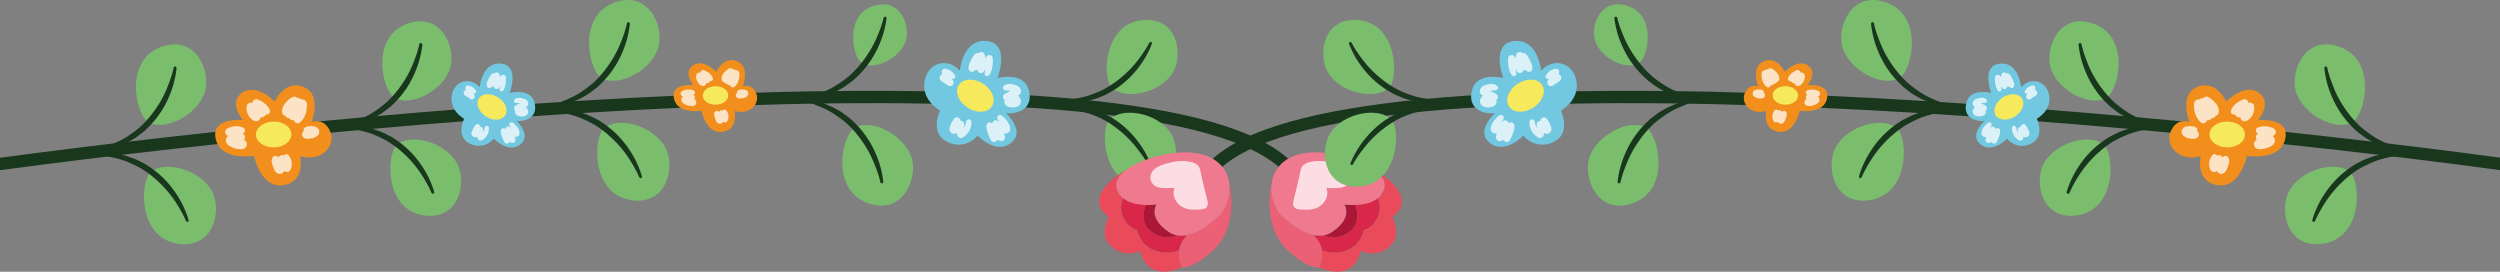 <svg id="Capa_1" data-name="Capa 1" xmlns="http://www.w3.org/2000/svg" viewBox="0 0 1824.82 198.34"><rect x="0" y="0" width="1824.82" height="198.34" fill="#808080" stroke="none"/><defs><style>.cls-1{fill:none;stroke:#18371d;stroke-linecap:round;stroke-width:9px;}.cls-2{fill:#71c8e0;}.cls-3{fill:#f6ea5c;}.cls-4{fill:#fff;opacity:0.75;isolation:isolate;}.cls-5{fill:#7abd6d;}.cls-6{fill:#18371d;}.cls-7{fill:#f28f1c;}.cls-8{fill:#aa1737;}.cls-9{fill:#d9274a;}.cls-10{fill:#e94b5b;}.cls-11{fill:#ec6075;}.cls-12{fill:#ef798f;}</style></defs><path class="cls-1" d="M.66,119.62C300.25,79.29,909.46,26.2,949.5,136.53"/><path class="cls-2" d="M734.26,82.53s13.75,12.53,4.64,21C727.74,113.87,713.53,99,713.53,99a17.76,17.76,0,0,1-21.83,4.68c-13.61-6.25-5.48-23-5.48-23S671.57,73,675.16,57.85c2.92-12.36,16.83-16,25.43-6.19,0,0,2-22.53,18.56-21.79s11.29,20.63,9,27.11c0,0,20-5.41,23.08,9.87S738.12,83.48,734.26,82.53Z"/><path class="cls-3" d="M706.32,78.61c-6.7-4.29-9.62-11.7-6.52-16.53s11.05-5.28,17.75-1,9.61,11.7,6.51,16.53S713,82.91,706.32,78.61Z"/><path class="cls-4" d="M732.2,71.28a2.79,2.79,0,0,1,1.37-2.86c1.33-.67,2.72-1.33,4-2-.31-.07-.62-.2-.93-.27a.48.48,0,0,1-.25-.06c.5.13-.5-.07-.69-.08h-.5l-1.13,0a2,2,0,0,1-1.79-1.16,1.88,1.88,0,0,1,.35-2.12,5.92,5.92,0,0,1,3-1.39,9.08,9.08,0,0,1,3.44.19c2,.41,4.43,1.14,5.59,2.92a3.67,3.67,0,0,1-.33,4.5,5.8,5.8,0,0,1-1.4,1,7.16,7.16,0,0,1,1,.84,4.49,4.49,0,0,1,1.12,4.28c-.8,2.62-3.51,3.38-6,3.34a7.67,7.67,0,0,1-3.56-.76,6.29,6.29,0,0,1-1.36-.9,5.8,5.8,0,0,1-.61-.76,2,2,0,0,1-.3-.88c0,.12,0,.12-.06-.07a1.82,1.82,0,0,1,.28-1.68A3.18,3.18,0,0,1,732.2,71.28Z"/><path class="cls-4" d="M724.28,90.12a2.36,2.36,0,0,1,.72-1.49,2.66,2.66,0,0,1,3.26-.44c.44.32.87.58,1.3.9-.48-.7-1-1.4-1.4-2.09a2,2,0,0,1,.49-2.63,2,2,0,0,1,2.63.11,19.71,19.71,0,0,1,4.06,4.15c1.1,1.58,2.19,3.8,2,5.74a3.4,3.4,0,0,1-2.62,3,3.61,3.61,0,0,1-1.82,0c.24.7.42,1.39.59,2.08.35,1.64-.75,3.75-2.63,3.53A6.41,6.41,0,0,1,728,102c-.85,1.74-3.55,2.32-4.65.36a31.65,31.65,0,0,1-2.29-5.12A15.45,15.45,0,0,1,720,91.74,2.47,2.47,0,0,1,724.28,90.12Z"/><path class="cls-4" d="M694,90.9a20.91,20.91,0,0,1,2.26-4,2.59,2.59,0,0,1,3.53-.94,3,3,0,0,1,1.34,2.28,2.49,2.49,0,0,1,2.64,3c-.14.69-.34,1.38-.42,2.13.26-.44.58-.93.84-1.37l.39-.74c0-.06.13-.25.13-.31a1.57,1.57,0,0,0,.14-.5c.2-.69.33-1.31.53-2a1.81,1.81,0,0,1,1.78-1.34,1.83,1.83,0,0,1,1.8,1.34,8.14,8.14,0,0,1,.15,1.7c-.07.5-.14,1.06-.21,1.56a13.06,13.06,0,0,1-4.27,7.32c-1.08.92-2.35,2-3.85,1.62-1.75-.4-2.22-2-2.38-3.61a3,3,0,0,1-1.2.54,3.25,3.25,0,0,1-3.61-1.5C692.43,94.44,693.28,92.58,694,90.9Z"/><path class="cls-4" d="M708.49,44.47a22,22,0,0,1,3-4.9,2.51,2.51,0,0,1,2.64-.64,2.7,2.7,0,0,1,4.63.9,8.58,8.58,0,0,1,.26,2.51l1.28-1.42a2.65,2.65,0,0,1,2.77-.58,2.6,2.6,0,0,1,1.59,2.29,24.41,24.41,0,0,1-.37,6.45,16.48,16.48,0,0,1-.87,3.11,6.62,6.62,0,0,1-1.68,2.86,1.76,1.76,0,0,1-3-1.25,5.39,5.39,0,0,1,.15-1.69c.07-.25.07-.5.14-.68s.14-.75.07-.38c0-.19.07-.37.07-.56a12.32,12.32,0,0,0-.9,1.55c-.91,1.61-3.61,1.81-4.45,0a9.87,9.87,0,0,1-.48-1.19,2.65,2.65,0,0,1-1.83.4,2.76,2.76,0,0,1-.38.5,2.29,2.29,0,0,1-2.33.64,2.33,2.33,0,0,1-1.66-1.65C706.47,48.82,707.64,46.33,708.49,44.47Z"/><path class="cls-4" d="M686.3,55.29a2.15,2.15,0,0,1,1-.8c.18-.05.31-.11.5-.17a7.76,7.76,0,0,1-.35-1.2,2.69,2.69,0,0,1,0-1.26,3.39,3.39,0,0,1,.58-1,2.44,2.44,0,0,1,2.33-.65,14.63,14.63,0,0,1,2.24.73,7.75,7.75,0,0,1,1.61.91,8.81,8.81,0,0,1,2.89,3.37,1.54,1.54,0,0,1-.35,2,1.52,1.52,0,0,1-2-.1l-.06-.06c.3.57.66,1.2,1,1.77a2.85,2.85,0,0,1-.37,3.25,2.64,2.64,0,0,1-1.14.67,3,3,0,0,1-2.07-.22c-.87-.58-1.73-1.16-2.66-1.74-.44-.26-.87-.58-1.24-.84a7,7,0,0,1-2-1.73A2.67,2.67,0,0,1,686.3,55.29Z"/><path class="cls-5" d="M289.45,106.05c-7.52,7.26-8.94,48,21.14,51.29,24.85,2.77,30.05-24.54,23.3-37.58C325.56,103.67,299.22,96.63,289.45,106.05Z"/><path class="cls-6" d="M316.94,140.11a69.4,69.4,0,0,0-8.85-18.77,68.41,68.41,0,0,0-14-15.55,84.46,84.46,0,0,0-8.56-6c-3.18-1.51-6.23-3.37-9.58-4.36a41.69,41.69,0,0,0-5-1.6l-5.1-1.14a30.56,30.56,0,0,0-5.17-.62c-1.74-.14-3.48-.29-5.17-.38a1,1,0,0,0-1.12,1,1.1,1.1,0,0,0,.85,1.12h.12C262,95,268.56,96.26,274.56,99a89.62,89.62,0,0,1,8.83,4.4,77.94,77.94,0,0,1,8,5.79A83.16,83.16,0,0,1,305,123.55c1,1.36,1.93,2.71,2.84,4.13s1.81,2.82,2.6,4.23a70.81,70.81,0,0,1,4.55,8.87l.06.06a1,1,0,0,0,1.39.49A1.1,1.1,0,0,0,316.94,140.11Z"/><path class="cls-5" d="M287.56,71.13c-8.73-5.74-17.67-45.47,11.27-54.32,23.9-7.32,34.07,18.55,29.86,32.61C323.49,66.77,298.9,78.58,287.56,71.13Z"/><path class="cls-6" d="M308.27,32.56A69.5,69.5,0,0,1,303,52.65a68.54,68.54,0,0,1-10.85,17.87,83.72,83.72,0,0,1-7.3,7.51c-2.84,2.08-5.49,4.47-8.61,6.06a40.35,40.35,0,0,1-4.59,2.5l-4.8,2.06a31.1,31.1,0,0,1-5,1.57c-1.69.46-3.37.93-5,1.33a1.05,1.05,0,0,1-1.29-.74,1.11,1.11,0,0,1,.63-1.26l.12,0c6.26-2.48,12.47-4.9,17.85-8.74a89.22,89.22,0,0,0,7.85-6,77.76,77.76,0,0,0,6.78-7.16,84.15,84.15,0,0,0,10.7-16.59c.7-1.51,1.39-3,2-4.58s1.26-3.11,1.77-4.65a71.12,71.12,0,0,0,2.84-9.55l0-.07a1,1,0,0,1,1.28-.74A1.1,1.1,0,0,1,308.27,32.56Z"/><path class="cls-5" d="M440.53,94c-7.66,7.39-9.11,48.89,21.55,52.28,25.34,2.82,30.64-25,23.76-38.31C477.35,91.53,450.49,84.35,440.53,94Z"/><path class="cls-6" d="M468.56,128.68a70.66,70.66,0,0,0-9-19.14,69.47,69.47,0,0,0-14.25-15.85,85.45,85.45,0,0,0-8.72-6.15c-3.24-1.54-6.35-3.43-9.77-4.44a41.49,41.49,0,0,0-5.07-1.64l-5.2-1.16a31.74,31.74,0,0,0-5.27-.62c-1.78-.15-3.55-.3-5.27-.39a1.07,1.07,0,0,0-1.15,1,1.14,1.14,0,0,0,.87,1.15h.12c6.74,1.3,13.42,2.55,19.54,5.39a88.61,88.61,0,0,1,9,4.49,78.41,78.41,0,0,1,8.14,5.9,84.94,84.94,0,0,1,13.86,14.6c1,1.38,2,2.76,2.89,4.2s1.85,2.88,2.65,4.32a72.2,72.2,0,0,1,4.64,9l.06.06a1,1,0,0,0,1.42.5A1.12,1.12,0,0,0,468.56,128.68Z"/><path class="cls-5" d="M438.64,56.67c-8.91-5.84-18-46.35,11.48-55.36,24.38-7.47,34.74,18.9,30.44,33.24C475.27,52.24,450.2,64.27,438.64,56.67Z"/><path class="cls-6" d="M459.75,17.36a70.73,70.73,0,0,1-5.33,20.48,69.55,69.55,0,0,1-11.07,18.22,86.93,86.93,0,0,1-7.43,7.66c-2.9,2.11-5.6,4.55-8.78,6.18a41.86,41.86,0,0,1-4.68,2.54l-4.89,2.1a31.33,31.33,0,0,1-5.06,1.6c-1.72.47-3.44,1-5.11,1.36a1.07,1.07,0,0,1-1.31-.76,1.14,1.14,0,0,1,.64-1.29l.12,0c6.38-2.53,12.71-5,18.2-8.92a90.76,90.76,0,0,0,8-6.08,78.12,78.12,0,0,0,6.9-7.3,85,85,0,0,0,10.91-16.91c.71-1.54,1.42-3.08,2.06-4.67s1.28-3.17,1.81-4.74a73.49,73.49,0,0,0,2.89-9.74l0-.07a1,1,0,0,1,1.3-.75A1.12,1.12,0,0,1,459.75,17.36Z"/><path class="cls-5" d="M628.88,45.86C622.22,41.25,616,10.27,638.62,4c18.68-5.23,26.08,15,22.55,25.84C656.82,43.15,637.54,51.85,628.88,45.86Z"/><path class="cls-6" d="M647.13,13.35a71,71,0,0,1-5.81,20.35,70,70,0,0,1-11.5,17.95,86.62,86.62,0,0,1-7.62,7.48c-2.94,2-5.71,4.41-8.92,6a42.46,42.46,0,0,1-4.74,2.43l-4.94,2A32.44,32.44,0,0,1,598.5,71c-1.73.43-3.46.87-5.14,1.24a1.08,1.08,0,0,1-1.29-.79,1.13,1.13,0,0,1,.67-1.27l.12,0c6.44-2.38,12.83-4.69,18.41-8.48a88.53,88.53,0,0,0,8.15-5.89,79.41,79.41,0,0,0,7.08-7.13A85.37,85.37,0,0,0,637.81,32c.75-1.52,1.49-3,2.17-4.62s1.36-3.14,1.92-4.69A72.45,72.45,0,0,0,645,13l.05-.07a1,1,0,0,1,1.31-.72A1.12,1.12,0,0,1,647.13,13.35Z"/><path class="cls-5" d="M623.36,93.57c-8.86,5.92-17.67,46.49,11.9,55.29,24.43,7.29,34.6-19.17,30.19-33.47C660,97.74,634.87,85.89,623.36,93.57Z"/><path class="cls-6" d="M644.76,132.73a70.64,70.64,0,0,0-5.48-20.44,69.67,69.67,0,0,0-11.2-18.14,86.77,86.77,0,0,0-7.49-7.6c-2.91-2.09-5.64-4.51-8.82-6.11a42.72,42.72,0,0,0-4.7-2.51l-4.91-2.07a31.29,31.29,0,0,0-5.07-1.55c-1.73-.46-3.45-.93-5.12-1.32a1.05,1.05,0,0,0-1.3.77,1.1,1.1,0,0,0,.65,1.27l.11,0c6.4,2.48,12.75,4.9,18.27,8.78a90.59,90.59,0,0,1,8,6,76.89,76.89,0,0,1,7,7.25,85.16,85.16,0,0,1,11,16.83c.72,1.54,1.44,3.07,2.09,4.65s1.31,3.17,1.84,4.72a72.34,72.34,0,0,1,3,9.73l0,.07a1,1,0,0,0,1.3.74A1.11,1.11,0,0,0,644.76,132.73Z"/><path class="cls-5" d="M809.52,87.78c-6.71,7.84-4.27,48,25.6,48.41,24.69.38,27.22-26.95,19.36-39.12C844.78,82,818.23,77.6,809.52,87.78Z"/><path class="cls-6" d="M839.69,119.1a68.69,68.69,0,0,0-10.48-17.61,67.64,67.64,0,0,0-15.2-14,83.69,83.69,0,0,0-9-5.11c-3.26-1.19-6.43-2.73-9.83-3.38a40,40,0,0,0-5-1.11L785,77.28a30.23,30.23,0,0,0-5.13-.11c-1.73,0-3.45,0-5.12.11a1,1,0,0,0-1,1,1.1,1.1,0,0,0,.94,1h.12c6.61.63,13.17,1.22,19.33,3.39a87.93,87.93,0,0,1,9.08,3.49,77.42,77.42,0,0,1,8.39,4.93A82.38,82.38,0,0,1,826.35,104c1.08,1.24,2.15,2.48,3.18,3.78s2,2.61,3,3.92a71.06,71.06,0,0,1,5.31,8.28l.06.06a1,1,0,0,0,1.41.35A1.1,1.1,0,0,0,839.69,119.1Z"/><path class="cls-5" d="M811.13,63.43c-6.85-7.72-5.16-47.89,24.7-48.88,24.67-.83,27.71,26.44,20.08,38.76C846.49,68.51,820,73.45,811.13,63.43Z"/><path class="cls-6" d="M840.78,32A68.66,68.66,0,0,1,830.63,49.8,67.16,67.16,0,0,1,815.69,64a81.37,81.37,0,0,1-8.88,5.28c-3.24,1.25-6.38,2.85-9.76,3.57a40.58,40.58,0,0,1-5,1.2l-5.11.73a30.17,30.17,0,0,1-5.13.21c-1.73,0-3.45,0-5.12,0a1,1,0,0,1-1-1,1.09,1.09,0,0,1,.93-1h.11c6.6-.76,13.15-1.47,19.26-3.75a87.42,87.42,0,0,0,9-3.67,75.83,75.83,0,0,0,8.3-5.08,82.9,82.9,0,0,0,14.47-13.07c1-1.26,2.1-2.52,3.1-3.84s2-2.64,2.88-4a70.28,70.28,0,0,0,5.16-8.38l.06-.06a1,1,0,0,1,1.4-.37A1.08,1.08,0,0,1,840.78,32Z"/><path class="cls-5" d="M109.75,126c-7.64,7.37-9.08,48.71,21.47,52.09,25.24,2.82,30.52-24.92,23.67-38.16C146.43,123.57,119.67,116.42,109.75,126Z"/><path class="cls-6" d="M137.67,160.59a70.43,70.43,0,0,0-9-19.07,69.69,69.69,0,0,0-14.2-15.8,84.9,84.9,0,0,0-8.7-6.12c-3.22-1.54-6.32-3.42-9.73-4.43a42.33,42.33,0,0,0-5-1.63l-5.18-1.15a30.49,30.49,0,0,0-5.25-.63c-1.77-.15-3.54-.3-5.25-.39a1.07,1.07,0,0,0-1.14,1,1.13,1.13,0,0,0,.87,1.14h.11c6.72,1.3,13.37,2.54,19.47,5.37a91.19,91.19,0,0,1,9,4.47,78.92,78.92,0,0,1,8.11,5.88,85.09,85.09,0,0,1,13.81,14.55c1,1.37,2,2.75,2.88,4.18s1.84,2.87,2.64,4.31a71.56,71.56,0,0,1,4.62,9l.06.06a1,1,0,0,0,1.41.5A1.11,1.11,0,0,0,137.67,160.59Z"/><path class="cls-5" d="M107.86,88.85C99,83,89.91,42.66,119.3,33.68c24.29-7.44,34.62,18.84,30.33,33.12C144.35,84.43,119.38,96.42,107.86,88.85Z"/><path class="cls-6" d="M128.89,49.67a70.57,70.57,0,0,1-5.31,20.41,69.26,69.26,0,0,1-11,18.15,85,85,0,0,1-7.41,7.63c-2.89,2.11-5.58,4.54-8.74,6.16a40.08,40.08,0,0,1-4.67,2.53l-4.87,2.1a31.88,31.88,0,0,1-5.05,1.59c-1.71.47-3.42,1-5.09,1.35a1.07,1.07,0,0,1-1.3-.75,1.14,1.14,0,0,1,.64-1.28l.12,0c6.35-2.52,12.66-5,18.13-8.88a90.58,90.58,0,0,0,8-6.06,78.94,78.94,0,0,0,6.88-7.28,84.56,84.56,0,0,0,10.87-16.85c.71-1.53,1.41-3.07,2-4.65s1.28-3.16,1.8-4.72a71.87,71.87,0,0,0,2.88-9.7l0-.07a1,1,0,0,1,1.29-.75A1.11,1.11,0,0,1,128.89,49.67Z"/><path class="cls-7" d="M227.38,89s9.1-3.58,13.59,6.87-6.33,22.73-21.83,18.08c0,0,4.18,18.94-12.46,21.22s-21.29-21.43-21.29-21.43-24.16,4.09-27.92-12.19S177.2,87.67,177.2,87.67s-9.92-11.87-1.6-19.13c10.68-9.24,24.92,5.59,24.92,5.59s6.66-15.31,19.91-11.1C235.85,68.14,227.38,89,227.38,89Z"/><path class="cls-3" d="M186.83,98.27c0-5.21,5.71-9.48,12.85-9.55s13,4.11,13,9.32-5.7,9.48-12.85,9.54S186.88,103.47,186.83,98.27Z"/><path class="cls-4" d="M206,79.69a13.8,13.8,0,0,1,.66-1.94,10,10,0,0,1,1.76-2.7,23.17,23.17,0,0,1,4.67-4,3.33,3.33,0,0,1,4.2.62,2.86,2.86,0,0,1,2.1.42,4.24,4.24,0,0,1,.69.56,2.77,2.77,0,0,1,1.4,0A3.57,3.57,0,0,1,224,75.88a19.72,19.72,0,0,1-.9,7.07,13.62,13.62,0,0,1-1.54,3.41A13,13,0,0,1,219,89.27a2.6,2.6,0,0,1-3.35.25,2.5,2.5,0,0,1-1-1.81,3,3,0,0,1-2.33-.35,4.52,4.52,0,0,1-1.07-1h-.39a3.46,3.46,0,0,1-2.54-1.76,3.15,3.15,0,0,1-2.3-2.22A7.59,7.59,0,0,1,206,79.69Z"/><path class="cls-4" d="M180,78.05a3.26,3.26,0,0,1,1.52-2.7,2.89,2.89,0,0,1,2.66-.18,3,3,0,0,1,1-1.93,2.6,2.6,0,0,1,2.74-.73,18.33,18.33,0,0,1,5.71,3.37,14.46,14.46,0,0,1,2.06,2.22,6.57,6.57,0,0,1,.84,1.34,4.52,4.52,0,0,1,.44,1.1A3.2,3.2,0,0,1,197,82a2.2,2.2,0,0,1-2.6,1.51c-.08,0-.16-.08-.23-.08a2.26,2.26,0,0,1-.65,1A4.05,4.05,0,0,1,190,85.72a2.55,2.55,0,0,1-.33,1.31,3.13,3.13,0,0,1-3.38,1.42,6.25,6.25,0,0,1-3.08-1.84,11.73,11.73,0,0,1-1.91-2.45A11.06,11.06,0,0,1,180,78.05Z"/><path class="cls-4" d="M221.72,95.63a1,1,0,0,1-.14-.47,2.08,2.08,0,0,1,1-2.08,4,4,0,0,1,1.88-.75,20.77,20.77,0,0,1,2.19-.27,11.55,11.55,0,0,1,2.34.19,5.77,5.77,0,0,1,1.93.58,4.65,4.65,0,0,1,1,.72,3.77,3.77,0,0,1,.79,4.15,3.51,3.51,0,0,1-1,1.38,8,8,0,0,1-2.52,1.44,4.79,4.79,0,0,1-1.41.44,20.29,20.29,0,0,1-2.43.35,13.43,13.43,0,0,1-2.49-.2l-.77-.33a2.29,2.29,0,0,1-.92-.79,3.09,3.09,0,0,1-.75-2A4.09,4.09,0,0,1,221.72,95.63Z"/><path class="cls-4" d="M198.36,116.42a5.79,5.79,0,0,1,.73-1.55,2,2,0,0,1,1.66-1.06,2.32,2.32,0,0,1,1.86.58,3.83,3.83,0,0,1,.53.55,9,9,0,0,1,.72-.84,3,3,0,0,1,3.13-.65c.07,0,.15.08.23.09a1.48,1.48,0,0,1,.48-.54,2.13,2.13,0,0,1,2.8.13,9.72,9.72,0,0,1,1.28,11.09,2.7,2.7,0,0,1-4.22.55c-.07,0-.07-.08-.07-.16v.08a3.65,3.65,0,0,1-4.25,2.1,4.51,4.51,0,0,1-2.84-2.62,22.9,22.9,0,0,1-1.27-3.06,13,13,0,0,1-.65-2.43A4.15,4.15,0,0,1,198.36,116.42Z"/><path class="cls-4" d="M166.55,99.33a4.68,4.68,0,0,1-.77-.56,2.93,2.93,0,0,1-1.43-2.44,2.89,2.89,0,0,1,1.36-2.47,14.59,14.59,0,0,1,6-1.69,20.49,20.49,0,0,1,3,.13,12.39,12.39,0,0,1,2.95.91,2.36,2.36,0,0,1,1,2.9,2,2,0,0,1-1.58,1.3,3.11,3.11,0,0,1,1.66,2.76,3.34,3.34,0,0,1-.65,1.93,3.48,3.48,0,0,1,2.12,3.16,3.62,3.62,0,0,1-.5,1.78,3.8,3.8,0,0,1-2.05,1.6,7.18,7.18,0,0,1-3.2.18,15.58,15.58,0,0,1-3.19-.6c-1-.33-1.93-.74-2.86-1.14a7.6,7.6,0,0,1-2.39-1.68,4.11,4.11,0,0,1-.05-5.62C166.16,99.63,166.39,99.48,166.55,99.33Z"/><path class="cls-7" d="M542.13,63.05s6.54-2.57,9.76,4.94-4.54,16.32-15.68,13c0,0,3,13.61-9,15.24S512,80.82,512,80.82s-17.35,2.94-20.05-8.75,14.17-9.94,14.17-9.94-7.13-8.52-1.15-13.74c7.67-6.63,17.9,4,17.9,4s4.78-11,14.3-8C548.22,48.1,542.13,63.05,542.13,63.05Z"/><path class="cls-3" d="M513,69.74c0-3.74,4.1-6.81,9.23-6.85s9.32,3,9.35,6.69-4.1,6.81-9.23,6.85S513,73.48,513,69.74Z"/><path class="cls-4" d="M526.8,56.4a9.45,9.45,0,0,1,.47-1.39,7.19,7.19,0,0,1,1.26-1.94,17,17,0,0,1,3.36-2.91,2.39,2.39,0,0,1,3,.45,2.12,2.12,0,0,1,1.51.3,3,3,0,0,1,.5.41,2.11,2.11,0,0,1,1,0,2.59,2.59,0,0,1,1.81,2.33,14.36,14.36,0,0,1-.65,5.08A9.36,9.36,0,0,1,538,61.19a9.08,9.08,0,0,1-1.83,2.09,1.85,1.85,0,0,1-2.41.18,1.79,1.79,0,0,1-.7-1.3,2.2,2.2,0,0,1-1.68-.25,3.35,3.35,0,0,1-.77-.74h-.28a2.48,2.48,0,0,1-1.82-1.26,2.27,2.27,0,0,1-1.65-1.6A5.26,5.26,0,0,1,526.8,56.4Z"/><path class="cls-4" d="M508.12,55.23a2.32,2.32,0,0,1,1.1-1.94,2.05,2.05,0,0,1,1.9-.14,2.24,2.24,0,0,1,.7-1.39,1.89,1.89,0,0,1,2-.52,13.49,13.49,0,0,1,4.1,2.42,10.22,10.22,0,0,1,1.48,1.6,4.59,4.59,0,0,1,.6,1,3.27,3.27,0,0,1,.32.79,2.22,2.22,0,0,1,0,1.06,1.59,1.59,0,0,1-1.87,1.09s-.11-.06-.16-.06a1.66,1.66,0,0,1-.46.72,2.92,2.92,0,0,1-2.48.91,1.94,1.94,0,0,1-.24,1,2.28,2.28,0,0,1-2.43,1,4.52,4.52,0,0,1-2.21-1.33,8.19,8.19,0,0,1-1.37-1.76A7.93,7.93,0,0,1,508.12,55.23Z"/><path class="cls-4" d="M538.07,67.85a.72.72,0,0,1-.11-.34,1.53,1.53,0,0,1,.7-1.5,3,3,0,0,1,1.35-.53c.51-.1,1.07-.15,1.57-.2a9.45,9.45,0,0,1,1.68.14,4.15,4.15,0,0,1,1.39.42,3.49,3.49,0,0,1,.72.52,2.63,2.63,0,0,1,.76,1.52,2.58,2.58,0,0,1-.19,1.46,2.54,2.54,0,0,1-.69,1,6.05,6.05,0,0,1-1.81,1,3.65,3.65,0,0,1-1,.32c-.56.1-1.12.2-1.74.25a10.39,10.39,0,0,1-1.79-.14l-.55-.24a1.6,1.6,0,0,1-.66-.57,2.22,2.22,0,0,1-.54-1.41A3,3,0,0,1,538.07,67.85Z"/><path class="cls-4" d="M521.29,82.78a4,4,0,0,1,.52-1.11,1.47,1.47,0,0,1,1.19-.76,1.69,1.69,0,0,1,1.34.41,3.45,3.45,0,0,1,.38.4,4.49,4.49,0,0,1,.52-.6,2.09,2.09,0,0,1,2.24-.47c.06,0,.11.06.17.06a1.07,1.07,0,0,1,.34-.39,1.55,1.55,0,0,1,2,.1,7,7,0,0,1,.92,8,1.94,1.94,0,0,1-3,.4c-.06,0-.06-.06-.06-.12v.06a2.61,2.61,0,0,1-3.05,1.51,3.25,3.25,0,0,1-2-1.88,17,17,0,0,1-.91-2.2,9.1,9.1,0,0,1-.47-1.74A3,3,0,0,1,521.29,82.78Z"/><path class="cls-4" d="M498.44,70.5a2.84,2.84,0,0,1-.55-.4,2,2,0,0,1-.05-3.53,10.54,10.54,0,0,1,4.33-1.21,14.41,14.41,0,0,1,2.18.1,8.88,8.88,0,0,1,2.12.65,1.7,1.7,0,0,1,.69,2.09,1.5,1.5,0,0,1-1.14.93,2.26,2.26,0,0,1,1.2,2,2.52,2.52,0,0,1-.47,1.39,2.49,2.49,0,0,1,1.52,2.27,2.55,2.55,0,0,1-.36,1.28,2.76,2.76,0,0,1-1.47,1.15,5.38,5.38,0,0,1-2.3.12,10.86,10.86,0,0,1-2.29-.43c-.72-.24-1.39-.53-2.05-.82a5.21,5.21,0,0,1-1.72-1.21,3,3,0,0,1,0-4C498.16,70.72,498.33,70.61,498.44,70.5Z"/><path class="cls-2" d="M376.85,88.14s10.9,9.93,3.68,16.61c-8.84,8.24-20.11-3.54-20.11-3.54a14.08,14.08,0,0,1-17.3,3.72c-10.8-5-4.35-18.26-4.35-18.26S327.16,80.55,330,68.58c2.31-9.8,13.34-12.68,20.16-4.91,0,0,1.56-17.85,14.71-17.27s8.95,16.35,7.17,21.49c0,0,15.88-4.29,18.29,7.83S379.91,88.89,376.85,88.14Z"/><path class="cls-3" d="M354.7,85c-5.31-3.41-7.62-9.28-5.17-13.11s8.76-4.18,14.07-.78,7.63,9.28,5.17,13.11S360,88.44,354.7,85Z"/><path class="cls-4" d="M375.22,79.22A2.19,2.19,0,0,1,376.3,77l3.21-1.59c-.25-.05-.49-.15-.74-.21a.38.38,0,0,1-.2,0c.4.1-.4-.06-.54-.06h-1.3a1.6,1.6,0,0,1-1.42-.92,1.51,1.51,0,0,1,.28-1.69,4.69,4.69,0,0,1,2.35-1.1,7.18,7.18,0,0,1,2.73.15c1.59.33,3.51.91,4.43,2.31a2.92,2.92,0,0,1-.26,3.58,4.56,4.56,0,0,1-1.11.82,4.91,4.91,0,0,1,.83.66,3.57,3.57,0,0,1,.89,3.4c-.63,2.07-2.78,2.68-4.77,2.64a6.09,6.09,0,0,1-2.82-.59,5.08,5.08,0,0,1-1.08-.72,6.46,6.46,0,0,1-.49-.6,1.66,1.66,0,0,1-.23-.7c0,.1,0,.1-.05,0a1.47,1.47,0,0,1,.22-1.34A2.52,2.52,0,0,1,375.22,79.22Z"/><path class="cls-4" d="M368.94,94.16a1.88,1.88,0,0,1,.57-1.18,2.13,2.13,0,0,1,2.59-.35c.34.25.69.46,1,.71-.39-.55-.78-1.1-1.11-1.66a1.61,1.61,0,0,1,.38-2.08,1.6,1.6,0,0,1,2.09.09A15.93,15.93,0,0,1,377.71,93a7.29,7.29,0,0,1,1.55,4.55,2.68,2.68,0,0,1-2.07,2.34,2.91,2.91,0,0,1-1.44,0c.18.55.32,1.1.46,1.65.28,1.29-.6,3-2.08,2.79a5.09,5.09,0,0,1-2.23-.74,2.1,2.1,0,0,1-3.68.29,24.91,24.91,0,0,1-1.81-4.06,12,12,0,0,1-.87-4.34A2,2,0,0,1,368.94,94.16Z"/><path class="cls-4" d="M344.94,94.78a16.15,16.15,0,0,1,1.79-3.15,2.06,2.06,0,0,1,2.8-.75,2.41,2.41,0,0,1,1.06,1.81,2,2,0,0,1,2.09,2.42,16.86,16.86,0,0,0-.33,1.69c.21-.35.46-.74.67-1.08l.31-.59s.1-.2.1-.25a1.49,1.49,0,0,0,.11-.4c.15-.54.26-1,.42-1.58a1.47,1.47,0,0,1,2.83,0,6.18,6.18,0,0,1,.13,1.35c-.06.39-.12.84-.17,1.23a9.65,9.65,0,0,1-.74,2.28,9.79,9.79,0,0,1-2.65,3.53c-.85.73-1.86,1.55-3.05,1.28-1.38-.32-1.76-1.57-1.89-2.86a2.47,2.47,0,0,1-.95.43,2.57,2.57,0,0,1-2.86-1.2C343.69,97.59,344.37,96.11,344.94,94.78Z"/><path class="cls-4" d="M356.42,58a17.12,17.12,0,0,1,2.41-3.88,2,2,0,0,1,2.09-.51,2.14,2.14,0,0,1,3.66.71,6.8,6.8,0,0,1,.22,2l1-1.12a2.1,2.1,0,0,1,2.2-.46,2.06,2.06,0,0,1,1.25,1.81,19.37,19.37,0,0,1-.29,5.11,12.91,12.91,0,0,1-.69,2.47A5.25,5.25,0,0,1,367,66.36a1.4,1.4,0,0,1-2.36-1,3.82,3.82,0,0,1,.12-1.34c.05-.2.06-.4.11-.54s.11-.6.05-.3c0-.15.06-.3.06-.45a12.38,12.38,0,0,0-.72,1.23,2,2,0,0,1-3.52,0,6.27,6.27,0,0,1-.38-1,2.11,2.11,0,0,1-1.45.32,1.56,1.56,0,0,1-.31.39,1.82,1.82,0,0,1-1.84.52A1.86,1.86,0,0,1,355.39,63C354.82,61.42,355.75,59.45,356.42,58Z"/><path class="cls-4" d="M338.83,66.55a1.76,1.76,0,0,1,.81-.63c.15,0,.25-.1.4-.14a5.69,5.69,0,0,1-.28-1,2.26,2.26,0,0,1,0-1,2.74,2.74,0,0,1,.47-.83,1.93,1.93,0,0,1,1.84-.52,11.92,11.92,0,0,1,1.78.58,6.69,6.69,0,0,1,1.28.72,7,7,0,0,1,2.29,2.67A1.23,1.23,0,0,1,347.1,68a1.2,1.2,0,0,1-1.59-.08l-.05,0c.24.45.53,1,.77,1.41a2.22,2.22,0,0,1-.29,2.57,2,2,0,0,1-.9.53,2.4,2.4,0,0,1-1.64-.17c-.69-.46-1.37-.92-2.11-1.38-.35-.21-.69-.46-1-.67a5.24,5.24,0,0,1-1.62-1.37A2.11,2.11,0,0,1,338.83,66.55Z"/><path class="cls-8" d="M989.67,163.55c-2.89,7-14.86,12.89-23.3,8.1a16.46,16.46,0,0,0,6-2.43c15.84-10.68,8.81-20.09,8.81-20.09a51.24,51.24,0,0,0,8,.35C989.4,150.1,992.3,156.8,989.67,163.55Z"/><path class="cls-9" d="M995.53,167.79s-1.81,10.81-12.47,14.87c-10.31,4-17.85.12-18.36-.21a17.23,17.23,0,0,0-5.31-10.15l.17-.79a20,20,0,0,0,6.73.08c8.51,4.71,20.49-1,23.3-8.11,2.71-6.68-.26-13.44-.51-14.06,5.23-.19,12-1.17,16.56-4.86a16.61,16.61,0,0,1-.56,15C1000.82,167.39,995.53,167.79,995.53,167.79Z"/><path class="cls-10" d="M993.28,183s-3.92,23.62-30.13,12.21a25.9,25.9,0,0,0,1.62-12.71c.52.32,8.05,4,18.36.21,10.73-4.14,12.48-14.87,12.48-14.87s5.28-.4,9.54-8.25a16.58,16.58,0,0,0,.56-15,12.87,12.87,0,0,0,4.56-6.52c1.73-5.28-1.56-10.31-7.5-14.62,36.09,22.13,13.42,34.66,13.42,34.66s6.44,12.49.08,19.69C1005.41,190,993.28,183,993.28,183Z"/><path class="cls-11" d="M964.71,182.59a25.37,25.37,0,0,1-1.62,12.72s-7.64,1.39-22.2-11.74c-19.65-17.62-13.83-46-12.07-53.09l.07.07A30.89,30.89,0,0,0,934,155.88s12.59,13.38,25.56,15.77l-.16.79A17.23,17.23,0,0,1,964.71,182.59Z"/><path class="cls-12" d="M1010.2,138.19a14.46,14.46,0,0,1-4.55,6.51c-4.59,3.69-11.26,4.74-16.57,4.86a50.33,50.33,0,0,1-8-.36s7,9.41-8.82,20.1a15.05,15.05,0,0,1-6,2.43,18.2,18.2,0,0,1-6.74-.08c-13-2.24-25.56-15.77-25.56-15.77a30.89,30.89,0,0,1-5.11-25.33c2.76-10.38,12.21-19.11,31.11-19.36,13.73-.14,32.11,4.88,42.56,12.24l.15.13C1008.63,127.73,1012,132.83,1010.2,138.19Z"/><path class="cls-4" d="M967.08,146.67a10.59,10.59,0,0,0,1.11-9.56,59,59,0,0,0,6.11.19c3-.05,6.15-.17,8.59-2a7.13,7.13,0,0,0,2.39-8.3c-2-5.47-9.59-7.27-14.63-8.52a31.37,31.37,0,0,0-16.35.24,2.33,2.33,0,0,0-1.16.71,5.25,5.25,0,0,0-2.5,1.92c-1.38,1.86-1.56,4.63-2.07,6.72s-.94,4.24-1.45,6.33c-1.14,4.46-2.14,8.91-3.28,13.38a4.24,4.24,0,0,0,3.56,4.88C954.62,153.54,962.84,153.59,967.08,146.67Z"/><path class="cls-1" d="M1824.82,119.62C1525.22,79.29,916,26.2,876,136.53"/><path class="cls-2" d="M1091.22,82.53s-13.75,12.53-4.64,21C1097.74,113.87,1112,99,1112,99a17.76,17.76,0,0,0,21.83,4.68c13.61-6.25,5.48-23,5.48-23s14.65-7.72,11.06-22.82c-2.92-12.36-16.83-16-25.43-6.19,0,0-2-22.53-18.56-21.79S1095,50.5,1097.29,57c0,0-20-5.41-23.08,9.87S1087.35,83.48,1091.22,82.53Z"/><path class="cls-3" d="M1119.16,78.61c6.7-4.29,9.62-11.7,6.52-16.53s-11-5.28-17.75-1-9.62,11.7-6.52,16.53S1112.46,82.91,1119.16,78.61Z"/><path class="cls-4" d="M1093.28,71.28a2.79,2.79,0,0,0-1.37-2.86c-1.33-.67-2.72-1.33-4-2,.31-.07.62-.2.93-.27a.48.48,0,0,0,.25-.06c-.5.13.5-.07.69-.08h.5l1.13,0a2,2,0,0,0,1.79-1.16,1.88,1.88,0,0,0-.35-2.12,5.92,5.92,0,0,0-3-1.39,9.08,9.08,0,0,0-3.44.19c-2,.41-4.43,1.14-5.59,2.92a3.67,3.67,0,0,0,.33,4.5,5.8,5.8,0,0,0,1.4,1,7.16,7.16,0,0,0-1,.84,4.49,4.49,0,0,0-1.12,4.28c.8,2.62,3.51,3.38,6,3.34a7.67,7.67,0,0,0,3.56-.76,6.29,6.29,0,0,0,1.36-.9,6.77,6.77,0,0,0,.61-.76,2.19,2.19,0,0,0,.3-.88c0,.12,0,.12.06-.07a1.82,1.82,0,0,0-.28-1.68A3.18,3.18,0,0,0,1093.28,71.28Z"/><path class="cls-4" d="M1101.2,90.12a2.41,2.41,0,0,0-.72-1.49,2.68,2.68,0,0,0-3.27-.44c-.43.32-.86.58-1.3.9.49-.7,1-1.4,1.41-2.09a2,2,0,0,0-.49-2.63,2,2,0,0,0-2.63.11,19.71,19.71,0,0,0-4.06,4.15c-1.1,1.58-2.19,3.8-2,5.74a3.4,3.4,0,0,0,2.62,3,3.56,3.56,0,0,0,1.81,0c-.23.7-.41,1.39-.59,2.08-.34,1.64.76,3.75,2.64,3.53a6.41,6.41,0,0,0,2.8-.93c.85,1.74,3.55,2.32,4.64.36a30.81,30.81,0,0,0,2.29-5.12,15.25,15.25,0,0,0,1.1-5.47A2.47,2.47,0,0,0,1101.2,90.12Z"/><path class="cls-4" d="M1131.48,90.9a20.91,20.91,0,0,0-2.26-4,2.59,2.59,0,0,0-3.53-.94,3,3,0,0,0-1.34,2.28,2.49,2.49,0,0,0-2.64,3c.14.69.34,1.38.42,2.13-.26-.44-.59-.93-.84-1.37l-.39-.74c0-.06-.13-.25-.13-.31a1.57,1.57,0,0,1-.14-.5c-.2-.69-.33-1.31-.53-2a1.87,1.87,0,0,0-3.58,0,8.14,8.14,0,0,0-.15,1.7c.07.5.14,1.06.21,1.56a11.74,11.74,0,0,0,.93,2.87,12.3,12.3,0,0,0,3.34,4.45c1.08.92,2.35,2,3.85,1.62,1.75-.4,2.22-2,2.38-3.61a3,3,0,0,0,1.2.54,3.26,3.26,0,0,0,3.61-1.5C1133.05,94.44,1132.2,92.58,1131.48,90.9Z"/><path class="cls-4" d="M1117,44.47a22,22,0,0,0-3-4.9,2.52,2.52,0,0,0-2.65-.64,2.7,2.7,0,0,0-4.62.9,9,9,0,0,0-.27,2.51l-1.27-1.42a2.65,2.65,0,0,0-2.77-.58,2.6,2.6,0,0,0-1.59,2.29,24.41,24.41,0,0,0,.37,6.45,16.48,16.48,0,0,0,.87,3.11,6.62,6.62,0,0,0,1.68,2.86,1.77,1.77,0,0,0,3-1.25,5.39,5.39,0,0,0-.15-1.69c-.07-.25-.08-.5-.14-.68s-.14-.75-.07-.38c0-.19-.07-.37-.07-.56a12.32,12.32,0,0,1,.9,1.55c.91,1.61,3.61,1.81,4.45,0a9.87,9.87,0,0,0,.48-1.19,2.65,2.65,0,0,0,1.83.4,2.36,2.36,0,0,0,.38.5,2.28,2.28,0,0,0,2.33.64,2.33,2.33,0,0,0,1.66-1.65C1119,48.82,1117.84,46.33,1117,44.47Z"/><path class="cls-4" d="M1139.18,55.29a2.15,2.15,0,0,0-1-.8c-.19-.05-.31-.11-.5-.17a7.76,7.76,0,0,0,.35-1.2,2.83,2.83,0,0,0,0-1.26,3.39,3.39,0,0,0-.58-1,2.44,2.44,0,0,0-2.33-.65,14.63,14.63,0,0,0-2.24.73,8.09,8.09,0,0,0-1.62.91,8.78,8.78,0,0,0-2.88,3.37,1.54,1.54,0,0,0,.35,2,1.52,1.52,0,0,0,2-.1l.06-.06c-.3.57-.66,1.2-1,1.77a2.85,2.85,0,0,0,.37,3.25,2.64,2.64,0,0,0,1.14.67,3,3,0,0,0,2.07-.22c.86-.58,1.73-1.16,2.66-1.74.44-.26.87-.58,1.24-.84a7,7,0,0,0,2-1.73A2.67,2.67,0,0,0,1139.18,55.29Z"/><path class="cls-5" d="M1536,106.05c7.52,7.26,8.94,48-21.14,51.29-24.85,2.77-30.05-24.54-23.3-37.58C1499.92,103.67,1526.26,96.63,1536,106.05Z"/><path class="cls-6" d="M1508.54,140.11a69.4,69.4,0,0,1,8.85-18.77,68.41,68.41,0,0,1,14-15.55,83.35,83.35,0,0,1,8.56-6c3.18-1.51,6.23-3.37,9.58-4.36a41.69,41.69,0,0,1,5-1.6l5.1-1.14a30.57,30.57,0,0,1,5.16-.62c1.75-.14,3.49-.29,5.18-.38a1,1,0,0,1,1.12,1,1.1,1.1,0,0,1-.85,1.12h-.12c-6.61,1.28-13.16,2.51-19.16,5.29a89.62,89.62,0,0,0-8.83,4.4,77.94,77.94,0,0,0-8,5.79,82.78,82.78,0,0,0-13.59,14.32c-1,1.36-1.93,2.71-2.84,4.13s-1.81,2.82-2.6,4.23a70.81,70.81,0,0,0-4.55,8.87l-.06.06a1,1,0,0,1-1.39.49A1.1,1.1,0,0,1,1508.54,140.11Z"/><path class="cls-5" d="M1537.92,71.13c8.73-5.74,17.67-45.47-11.27-54.32-23.91-7.32-34.08,18.55-29.86,32.61C1502,66.77,1526.58,78.58,1537.92,71.13Z"/><path class="cls-6" d="M1517.21,32.56a69.5,69.5,0,0,0,5.23,20.09,68.54,68.54,0,0,0,10.85,17.87,83.72,83.72,0,0,0,7.3,7.51c2.84,2.08,5.49,4.47,8.61,6.06a40.35,40.35,0,0,0,4.59,2.5l4.8,2.06a31.1,31.1,0,0,0,5,1.57c1.69.46,3.37.93,5,1.33a1.05,1.05,0,0,0,1.29-.74,1.11,1.11,0,0,0-.63-1.26l-.12,0c-6.26-2.48-12.47-4.9-17.85-8.74a87.76,87.76,0,0,1-7.85-6,76.43,76.43,0,0,1-6.78-7.16,83.25,83.25,0,0,1-10.7-16.59c-.7-1.51-1.4-3-2-4.58s-1.26-3.11-1.78-4.65a72.55,72.55,0,0,1-2.83-9.55l0-.07a1,1,0,0,0-1.28-.74A1.1,1.1,0,0,0,1517.21,32.56Z"/><path class="cls-5" d="M1385,94c7.66,7.39,9.11,48.89-21.55,52.28-25.34,2.82-30.64-25-23.76-38.31C1348.13,91.53,1375,84.35,1385,94Z"/><path class="cls-6" d="M1356.92,128.68a70.66,70.66,0,0,1,9-19.14,69.24,69.24,0,0,1,14.25-15.85,85.45,85.45,0,0,1,8.72-6.15c3.24-1.54,6.35-3.43,9.77-4.44a41.49,41.49,0,0,1,5.07-1.64l5.2-1.16a31.74,31.74,0,0,1,5.27-.62c1.77-.15,3.55-.3,5.27-.39a1.05,1.05,0,0,1,1.14,1,1.12,1.12,0,0,1-.87,1.15h-.11c-6.74,1.3-13.42,2.55-19.54,5.39a88.61,88.61,0,0,0-9,4.49,78.41,78.41,0,0,0-8.14,5.9,84.94,84.94,0,0,0-13.86,14.6c-1,1.38-2,2.76-2.89,4.2s-1.85,2.88-2.65,4.32a70.88,70.88,0,0,0-4.64,9l-.06.06a1,1,0,0,1-1.42.5A1.12,1.12,0,0,1,1356.92,128.68Z"/><path class="cls-5" d="M1386.84,56.67c8.91-5.84,18-46.35-11.48-55.36-24.38-7.47-34.74,18.9-30.45,33.24C1350.21,52.24,1375.28,64.27,1386.84,56.67Z"/><path class="cls-6" d="M1365.73,17.36a70.73,70.73,0,0,0,5.33,20.48,69.55,69.55,0,0,0,11.07,18.22,85.53,85.53,0,0,0,7.43,7.66c2.9,2.11,5.6,4.55,8.78,6.18a41,41,0,0,0,4.68,2.54l4.89,2.1a31,31,0,0,0,5.06,1.6c1.72.47,3.44,1,5.11,1.36a1.07,1.07,0,0,0,1.31-.76,1.15,1.15,0,0,0-.64-1.29l-.12,0c-6.38-2.53-12.71-5-18.2-8.92a89.31,89.31,0,0,1-8-6.08,78.12,78.12,0,0,1-6.9-7.3,85,85,0,0,1-10.91-16.91c-.71-1.54-1.42-3.08-2.06-4.67s-1.29-3.17-1.81-4.74a72,72,0,0,1-2.89-9.74l0-.07a1,1,0,0,0-1.3-.75A1.12,1.12,0,0,0,1365.73,17.36Z"/><path class="cls-5" d="M1196.6,45.86c6.66-4.61,12.86-35.59-9.75-41.91-18.67-5.23-26.07,15-22.54,25.84C1168.66,43.15,1187.94,51.85,1196.6,45.86Z"/><path class="cls-6" d="M1178.35,13.35a71,71,0,0,0,5.81,20.35,70,70,0,0,0,11.5,17.95,86.62,86.62,0,0,0,7.62,7.48c2.94,2,5.71,4.41,8.92,6a42.46,42.46,0,0,0,4.74,2.43l4.94,2A32.44,32.44,0,0,0,1227,71c1.73.43,3.46.87,5.14,1.24a1.08,1.08,0,0,0,1.29-.79,1.13,1.13,0,0,0-.68-1.27l-.11,0c-6.44-2.38-12.83-4.69-18.41-8.48a88.53,88.53,0,0,1-8.15-5.89,79.41,79.41,0,0,1-7.08-7.13A85.37,85.37,0,0,1,1187.67,32c-.75-1.52-1.49-3-2.17-4.62s-1.36-3.14-1.92-4.69a72.45,72.45,0,0,1-3.12-9.67l0-.07a1,1,0,0,0-1.31-.72A1.12,1.12,0,0,0,1178.35,13.35Z"/><path class="cls-5" d="M1202.12,93.57c8.86,5.92,17.67,46.49-11.9,55.29-24.43,7.29-34.6-19.17-30.19-33.47C1165.46,97.74,1190.61,85.89,1202.12,93.57Z"/><path class="cls-6" d="M1180.72,132.73a70.64,70.64,0,0,1,5.48-20.44,69.67,69.67,0,0,1,11.2-18.14,86.77,86.77,0,0,1,7.49-7.6c2.91-2.09,5.63-4.51,8.82-6.11a41.83,41.83,0,0,1,4.7-2.51l4.91-2.07a31.29,31.29,0,0,1,5.07-1.55c1.72-.46,3.45-.93,5.12-1.32a1.05,1.05,0,0,1,1.3.77,1.1,1.1,0,0,1-.65,1.27l-.12,0c-6.39,2.48-12.74,4.9-18.26,8.78a89.16,89.16,0,0,0-8,6,76.89,76.89,0,0,0-7,7.25,85.16,85.16,0,0,0-11,16.83c-.72,1.54-1.44,3.07-2.09,4.65s-1.31,3.17-1.85,4.72a73.76,73.76,0,0,0-3,9.73l0,.07a1,1,0,0,1-1.31.74A1.11,1.11,0,0,1,1180.72,132.73Z"/><path class="cls-5" d="M1016,87.78c6.71,7.84,4.27,48-25.61,48.41-24.68.38-27.21-26.95-19.35-39.12C980.69,82,1007.25,77.6,1016,87.78Z"/><path class="cls-6" d="M985.79,119.1a68.69,68.69,0,0,1,10.48-17.61,67.64,67.64,0,0,1,15.2-14,83.69,83.69,0,0,1,9-5.11c3.26-1.19,6.43-2.73,9.83-3.38a40,40,0,0,1,5-1.11l5.11-.64a30.38,30.38,0,0,1,5.14-.11c1.73,0,3.45,0,5.12.11a1,1,0,0,1,1,1,1.11,1.11,0,0,1-.94,1h-.12c-6.61.63-13.17,1.22-19.33,3.39a87.93,87.93,0,0,0-9.08,3.49,78.52,78.52,0,0,0-8.4,4.93,82.66,82.66,0,0,0-14.7,12.8c-1.08,1.24-2.15,2.48-3.18,3.78s-2.05,2.61-3,3.92a71.15,71.15,0,0,0-5.32,8.28l-.06.06a1,1,0,0,1-1.41.35A1.11,1.11,0,0,1,985.79,119.1Z"/><path class="cls-5" d="M1014.35,63.43c6.85-7.72,5.16-47.89-24.7-48.88C965,13.72,961.93,41,969.57,53.31,979,68.51,1005.45,73.45,1014.35,63.43Z"/><path class="cls-6" d="M984.7,32A68.92,68.92,0,0,0,994.84,49.8,67.21,67.21,0,0,0,1009.79,64a81.37,81.37,0,0,0,8.88,5.28c3.24,1.25,6.38,2.85,9.76,3.57a40.15,40.15,0,0,0,5,1.2l5.11.73a30.17,30.17,0,0,0,5.13.21c1.72,0,3.45,0,5.12,0a1,1,0,0,0,1-1,1.09,1.09,0,0,0-.93-1h-.11c-6.6-.76-13.15-1.47-19.26-3.75a87.42,87.42,0,0,1-9-3.67,75.83,75.83,0,0,1-8.3-5.08,82.9,82.9,0,0,1-14.47-13.07c-1-1.26-2.1-2.52-3.1-3.84s-2-2.64-2.89-4a71.51,71.51,0,0,1-5.15-8.38l-.06-.06a1,1,0,0,0-1.41-.37A1.08,1.08,0,0,0,984.7,32Z"/><path class="cls-5" d="M1715.73,126c7.64,7.37,9.08,48.71-21.47,52.09-25.24,2.82-30.52-24.92-23.67-38.16C1679.05,123.57,1705.81,116.42,1715.73,126Z"/><path class="cls-6" d="M1687.8,160.59a70.75,70.75,0,0,1,9-19.07,69.45,69.45,0,0,1,14.2-15.8,84.78,84.78,0,0,1,8.69-6.12c3.23-1.54,6.33-3.42,9.74-4.43a42.33,42.33,0,0,1,5-1.63l5.18-1.15a30.49,30.49,0,0,1,5.25-.63c1.77-.15,3.54-.3,5.25-.39a1.07,1.07,0,0,1,1.14,1,1.13,1.13,0,0,1-.87,1.14h-.11c-6.72,1.3-13.37,2.54-19.47,5.37a90.1,90.1,0,0,0-9,4.47,77.85,77.85,0,0,0-8.11,5.88A84.71,84.71,0,0,0,1700,143.77c-1,1.37-2,2.75-2.88,4.18s-1.84,2.87-2.64,4.31a71.56,71.56,0,0,0-4.62,9l-.06.06a1,1,0,0,1-1.41.5A1.12,1.12,0,0,1,1687.8,160.59Z"/><path class="cls-5" d="M1717.62,88.85c8.87-5.83,18-46.19-11.44-55.17-24.29-7.44-34.62,18.84-30.33,33.12C1681.13,84.43,1706.1,96.42,1717.62,88.85Z"/><path class="cls-6" d="M1696.59,49.67a70.57,70.57,0,0,0,5.31,20.41,69.26,69.26,0,0,0,11,18.15,85,85,0,0,0,7.41,7.63c2.88,2.11,5.58,4.54,8.74,6.16a40.08,40.08,0,0,0,4.67,2.53l4.87,2.1a31.88,31.88,0,0,0,5.05,1.59c1.71.47,3.42,1,5.08,1.35a1.07,1.07,0,0,0,1.31-.75,1.14,1.14,0,0,0-.64-1.28l-.12,0c-6.35-2.52-12.66-5-18.13-8.88a90.58,90.58,0,0,1-8-6.06,78.94,78.94,0,0,1-6.88-7.28,84.56,84.56,0,0,1-10.87-16.85c-.71-1.53-1.42-3.07-2-4.65s-1.28-3.16-1.8-4.72a71.87,71.87,0,0,1-2.88-9.7l0-.07a1,1,0,0,0-1.29-.75A1.11,1.11,0,0,0,1696.59,49.67Z"/><path class="cls-7" d="M1598.1,89s-9.1-3.58-13.59,6.87,6.33,22.73,21.83,18.08c0,0-4.18,18.94,12.46,21.22s21.29-21.43,21.29-21.43,24.15,4.09,27.92-12.19-19.74-13.83-19.74-13.83,9.93-11.87,1.61-19.13C1639.2,59.3,1625,74.13,1625,74.13S1618.3,58.82,1605,63C1589.62,68.14,1598.1,89,1598.1,89Z"/><path class="cls-3" d="M1638.65,98.27c0-5.21-5.71-9.48-12.86-9.55s-13,4.11-13,9.32,5.71,9.48,12.86,9.54S1638.6,103.47,1638.65,98.27Z"/><path class="cls-4" d="M1619.45,79.69a13.8,13.8,0,0,0-.66-1.94,10.29,10.29,0,0,0-1.76-2.7,23.17,23.17,0,0,0-4.67-4,3.33,3.33,0,0,0-4.2.62,2.86,2.86,0,0,0-2.1.42,4.24,4.24,0,0,0-.69.56,2.77,2.77,0,0,0-1.4,0,3.6,3.6,0,0,0-2.52,3.24,20,20,0,0,0,.91,7.07,13.62,13.62,0,0,0,1.54,3.41,13,13,0,0,0,2.55,2.91,2.6,2.6,0,0,0,3.35.25,2.46,2.46,0,0,0,1-1.81,3.05,3.05,0,0,0,2.34-.35,4.72,4.72,0,0,0,1.07-1h.39a3.46,3.46,0,0,0,2.54-1.76,3.15,3.15,0,0,0,2.3-2.22A7.59,7.59,0,0,0,1619.45,79.69Z"/><path class="cls-4" d="M1645.45,78.05a3.24,3.24,0,0,0-1.53-2.7,2.87,2.87,0,0,0-2.65-.18,3.07,3.07,0,0,0-1-1.93,2.6,2.6,0,0,0-2.74-.73,18.33,18.33,0,0,0-5.71,3.37,14,14,0,0,0-2.06,2.22,6.57,6.57,0,0,0-.84,1.34,4.52,4.52,0,0,0-.44,1.1,3.2,3.2,0,0,0,0,1.48,2.2,2.2,0,0,0,2.6,1.51c.08,0,.16-.08.23-.08a2.26,2.26,0,0,0,.65,1,4.05,4.05,0,0,0,3.45,1.27,2.55,2.55,0,0,0,.33,1.31,3.13,3.13,0,0,0,3.38,1.42,6.25,6.25,0,0,0,3.08-1.84,11.73,11.73,0,0,0,1.91-2.45A11.06,11.06,0,0,0,1645.45,78.05Z"/><path class="cls-4" d="M1603.75,95.63a.93.93,0,0,0,.15-.47,2.1,2.1,0,0,0-1-2.08,4,4,0,0,0-1.88-.75,20.77,20.77,0,0,0-2.19-.27,11.55,11.55,0,0,0-2.34.19,5.77,5.77,0,0,0-1.93.58,4.65,4.65,0,0,0-1,.72,3.77,3.77,0,0,0-.79,4.15,3.51,3.51,0,0,0,1,1.38,8,8,0,0,0,2.52,1.44,4.79,4.79,0,0,0,1.41.44,20.12,20.12,0,0,0,2.42.35,13.47,13.47,0,0,0,2.5-.2l.77-.33a2.29,2.29,0,0,0,.92-.79,3,3,0,0,0,.74-2A4,4,0,0,0,1603.75,95.63Z"/><path class="cls-4" d="M1627.12,116.42a5.79,5.79,0,0,0-.73-1.55,2.06,2.06,0,0,0-1.66-1.06,2.32,2.32,0,0,0-1.86.58,3.83,3.83,0,0,0-.53.55,9,9,0,0,0-.72-.84,3,3,0,0,0-3.13-.65c-.08,0-.15.08-.23.09a1.48,1.48,0,0,0-.48-.54,2.13,2.13,0,0,0-2.8.13,9.7,9.7,0,0,0-1.28,11.09,2.69,2.69,0,0,0,4.21.55c.08,0,.08-.08.08-.16v.08a3.65,3.65,0,0,0,4.25,2.1,4.49,4.49,0,0,0,2.83-2.62,21.7,21.7,0,0,0,1.28-3.06,13,13,0,0,0,.65-2.43A4.15,4.15,0,0,0,1627.12,116.42Z"/><path class="cls-4" d="M1658.93,99.33a4.68,4.68,0,0,0,.77-.56,2.93,2.93,0,0,0,1.43-2.44,2.87,2.87,0,0,0-1.37-2.47,14.51,14.51,0,0,0-6-1.69,20.49,20.49,0,0,0-3,.13,12.39,12.39,0,0,0-3,.91,2.36,2.36,0,0,0-1,2.9,2,2,0,0,0,1.58,1.3,3.14,3.14,0,0,0-1.67,2.76,3.42,3.42,0,0,0,.66,1.93,3.47,3.47,0,0,0-2.12,3.16,3.52,3.52,0,0,0,.5,1.78,3.8,3.8,0,0,0,2,1.6,7.18,7.18,0,0,0,3.2.18,15.36,15.36,0,0,0,3.18-.6c1-.33,1.94-.74,2.87-1.14a7.45,7.45,0,0,0,2.38-1.68,4.1,4.1,0,0,0,.06-5.62C1659.32,99.63,1659.09,99.48,1658.93,99.33Z"/><path class="cls-7" d="M1283.35,63.05s-6.54-2.57-9.76,4.94,4.54,16.32,15.68,13c0,0-3,13.61,9,15.24s15.29-15.39,15.29-15.39,17.35,2.94,20-8.75-14.17-9.94-14.17-9.94,7.12-8.52,1.15-13.74c-7.67-6.63-17.9,4-17.9,4s-4.78-11-14.3-8C1277.26,48.1,1283.35,63.05,1283.35,63.05Z"/><path class="cls-3" d="M1312.47,69.74c0-3.74-4.1-6.81-9.23-6.85s-9.32,3-9.35,6.69,4.1,6.81,9.23,6.85S1312.44,73.48,1312.47,69.74Z"/><path class="cls-4" d="M1298.68,56.4a9.45,9.45,0,0,0-.47-1.39,7.19,7.19,0,0,0-1.26-1.94,17,17,0,0,0-3.36-2.91,2.41,2.41,0,0,0-3,.45,2.1,2.1,0,0,0-1.5.3,3,3,0,0,0-.5.41,2.16,2.16,0,0,0-1,0,2.59,2.59,0,0,0-1.8,2.33,14.36,14.36,0,0,0,.65,5.08,9.36,9.36,0,0,0,1.11,2.45,9.08,9.08,0,0,0,1.83,2.09,1.85,1.85,0,0,0,2.41.18,1.79,1.79,0,0,0,.7-1.3,2.2,2.2,0,0,0,1.68-.25,3.35,3.35,0,0,0,.77-.74h.28A2.48,2.48,0,0,0,1297,59.9a2.27,2.27,0,0,0,1.65-1.6A5.26,5.26,0,0,0,1298.68,56.4Z"/><path class="cls-4" d="M1317.36,55.23a2.32,2.32,0,0,0-1.1-1.94,2.05,2.05,0,0,0-1.9-.14,2.24,2.24,0,0,0-.7-1.39,1.89,1.89,0,0,0-2-.52,13.49,13.49,0,0,0-4.1,2.42,10.22,10.22,0,0,0-1.48,1.6,4.59,4.59,0,0,0-.6,1,3.27,3.27,0,0,0-.32.79,2.22,2.22,0,0,0,0,1.06,1.58,1.58,0,0,0,1.86,1.09c.06,0,.12-.06.17-.06a1.66,1.66,0,0,0,.46.72,2.92,2.92,0,0,0,2.48.91,1.94,1.94,0,0,0,.24,1,2.28,2.28,0,0,0,2.43,1,4.52,4.52,0,0,0,2.21-1.33,8.51,8.51,0,0,0,1.37-1.76A7.93,7.93,0,0,0,1317.36,55.23Z"/><path class="cls-4" d="M1287.41,67.85a.72.72,0,0,0,.11-.34,1.53,1.53,0,0,0-.7-1.5,3,3,0,0,0-1.35-.53c-.51-.1-1.07-.15-1.58-.2a9.41,9.41,0,0,0-1.67.14,4.09,4.09,0,0,0-1.39.42,3.49,3.49,0,0,0-.72.52,2.63,2.63,0,0,0-.76,1.52,2.58,2.58,0,0,0,.19,1.46,2.54,2.54,0,0,0,.69,1,6.05,6.05,0,0,0,1.81,1,3.65,3.65,0,0,0,1,.32c.56.1,1.12.2,1.74.25a10.39,10.39,0,0,0,1.79-.14l.55-.24a1.6,1.6,0,0,0,.66-.57,2.22,2.22,0,0,0,.54-1.41A3,3,0,0,0,1287.41,67.85Z"/><path class="cls-4" d="M1304.19,82.78a4,4,0,0,0-.52-1.11,1.47,1.47,0,0,0-1.19-.76,1.69,1.69,0,0,0-1.34.41,3.45,3.45,0,0,0-.38.4,4.49,4.49,0,0,0-.52-.6,2.09,2.09,0,0,0-2.24-.47c-.06,0-.11.06-.17.06a1.17,1.17,0,0,0-.34-.39,1.55,1.55,0,0,0-2,.1,7,7,0,0,0-.92,8,1.94,1.94,0,0,0,3,.4c.06,0,.06-.06.06-.12v.06a2.61,2.61,0,0,0,3,1.51,3.21,3.21,0,0,0,2-1.88,15.72,15.72,0,0,0,.92-2.2,9.1,9.1,0,0,0,.47-1.74A3.09,3.09,0,0,0,1304.19,82.78Z"/><path class="cls-4" d="M1327,70.5a2.84,2.84,0,0,0,.55-.4,2.08,2.08,0,0,0,1-1.75,2.1,2.1,0,0,0-1-1.78,10.54,10.54,0,0,0-4.33-1.21,14.41,14.41,0,0,0-2.18.1,8.88,8.88,0,0,0-2.12.65,1.7,1.7,0,0,0-.69,2.09,1.49,1.49,0,0,0,1.14.93,2.26,2.26,0,0,0-1.2,2,2.52,2.52,0,0,0,.47,1.39,2.49,2.49,0,0,0-1.52,2.27,2.46,2.46,0,0,0,.36,1.28A2.76,2.76,0,0,0,1319,77.2a5.38,5.38,0,0,0,2.3.12,10.86,10.86,0,0,0,2.29-.43c.72-.24,1.39-.53,2-.82a5.21,5.21,0,0,0,1.72-1.21,3,3,0,0,0,0-4C1327.32,70.72,1327.15,70.61,1327,70.5Z"/><path class="cls-2" d="M1448.63,88.14s-10.9,9.93-3.68,16.61c8.84,8.24,20.11-3.54,20.11-3.54a14.08,14.08,0,0,0,17.3,3.72c10.79-5,4.35-18.26,4.35-18.26s11.61-6.12,8.77-18.09c-2.31-9.8-13.34-12.68-20.16-4.91,0,0-1.56-17.85-14.72-17.27s-8.94,16.35-7.16,21.49c0,0-15.88-4.29-18.29,7.83S1445.56,88.89,1448.63,88.14Z"/><path class="cls-3" d="M1470.78,85c5.31-3.41,7.62-9.28,5.16-13.11s-8.75-4.18-14.06-.78-7.63,9.28-5.17,13.11S1465.47,88.44,1470.78,85Z"/><path class="cls-4" d="M1450.26,79.22a2.2,2.2,0,0,0-1.08-2.26L1446,75.37c.25-.05.49-.15.74-.21a.38.38,0,0,0,.2,0c-.4.1.39-.06.54-.06h1.3a1.6,1.6,0,0,0,1.42-.92,1.53,1.53,0,0,0-.28-1.69,4.69,4.69,0,0,0-2.35-1.1,7.18,7.18,0,0,0-2.73.15c-1.59.33-3.51.91-4.43,2.31a2.92,2.92,0,0,0,.26,3.58,4.56,4.56,0,0,0,1.11.82,5.43,5.43,0,0,0-.84.66,3.59,3.59,0,0,0-.88,3.4c.63,2.07,2.78,2.68,4.77,2.64a6.09,6.09,0,0,0,2.82-.59,3.37,3.37,0,0,0,1.56-1.32,1.54,1.54,0,0,0,.24-.7c0,.1,0,.1,0,0a1.47,1.47,0,0,0-.22-1.34A2.52,2.52,0,0,0,1450.26,79.22Z"/><path class="cls-4" d="M1456.54,94.16A1.94,1.94,0,0,0,1456,93a2.13,2.13,0,0,0-2.59-.35c-.34.25-.69.46-1,.71.39-.55.78-1.1,1.11-1.66a1.61,1.61,0,0,0-.38-2.08,1.6,1.6,0,0,0-2.09.09,15.93,15.93,0,0,0-3.22,3.29,7.29,7.29,0,0,0-1.55,4.55,2.67,2.67,0,0,0,2.07,2.34,2.91,2.91,0,0,0,1.44,0c-.18.55-.32,1.1-.46,1.65-.28,1.29.6,3,2.08,2.79a5.09,5.09,0,0,0,2.23-.74,2.1,2.1,0,0,0,3.68.29,24.91,24.91,0,0,0,1.81-4.06,12,12,0,0,0,.87-4.34A2,2,0,0,0,1456.54,94.16Z"/><path class="cls-4" d="M1480.54,94.78a16.15,16.15,0,0,0-1.79-3.15,2.06,2.06,0,0,0-2.8-.75,2.41,2.41,0,0,0-1.06,1.81,2,2,0,0,0-2.09,2.42,16.86,16.86,0,0,1,.33,1.69c-.21-.35-.46-.74-.67-1.08s-.2-.4-.31-.59-.1-.2-.1-.25a1.49,1.49,0,0,1-.11-.4c-.15-.54-.26-1-.42-1.58a1.47,1.47,0,0,0-2.83,0,6.18,6.18,0,0,0-.13,1.35c.06.39.12.84.17,1.23a9.65,9.65,0,0,0,.74,2.28,9.88,9.88,0,0,0,2.64,3.53c.86.73,1.87,1.55,3.06,1.28,1.38-.32,1.76-1.57,1.88-2.86a2.67,2.67,0,0,0,3.82-.77C1481.79,97.59,1481.11,96.11,1480.54,94.78Z"/><path class="cls-4" d="M1469.06,58a17.12,17.12,0,0,0-2.41-3.88,2,2,0,0,0-2.09-.51,2.15,2.15,0,0,0-3.67.71,7.14,7.14,0,0,0-.21,2l-1-1.12a2.1,2.1,0,0,0-2.2-.46,2.07,2.07,0,0,0-1.26,1.81,20.26,20.26,0,0,0,.29,5.11,14.55,14.55,0,0,0,.69,2.47,5.38,5.38,0,0,0,1.34,2.27,1.4,1.4,0,0,0,2.36-1,4.07,4.07,0,0,0-.12-1.34c0-.2-.06-.4-.11-.54s-.11-.6-.05-.3c0-.15-.06-.3-.06-.45a12.38,12.38,0,0,1,.72,1.23,2,2,0,0,0,3.52,0,6.27,6.27,0,0,0,.38-1,2.1,2.1,0,0,0,1.45.32,1.56,1.56,0,0,0,.31.39,1.82,1.82,0,0,0,1.84.52,1.86,1.86,0,0,0,1.32-1.32C1470.66,61.42,1469.73,59.45,1469.06,58Z"/><path class="cls-4" d="M1486.65,66.55a1.76,1.76,0,0,0-.81-.63c-.15,0-.25-.1-.4-.14a5.69,5.69,0,0,0,.28-1,2.12,2.12,0,0,0,0-1,2.51,2.51,0,0,0-.46-.83,1.93,1.93,0,0,0-1.84-.52,11.92,11.92,0,0,0-1.78.58,6.69,6.69,0,0,0-1.28.72,7,7,0,0,0-2.29,2.67,1.22,1.22,0,0,0,.28,1.59A1.2,1.2,0,0,0,1480,68l0,0c-.24.45-.52,1-.76,1.41a2.22,2.22,0,0,0,.29,2.57,2,2,0,0,0,.9.53,2.4,2.4,0,0,0,1.64-.17c.69-.46,1.37-.92,2.11-1.38.35-.21.69-.46,1-.67a5.24,5.24,0,0,0,1.62-1.37A2.11,2.11,0,0,0,1486.65,66.55Z"/><path class="cls-8" d="M835.81,163.55c2.89,7,14.86,12.89,23.3,8.1a16.39,16.39,0,0,1-6-2.43c-15.85-10.68-8.82-20.09-8.82-20.09a51.16,51.16,0,0,1-7.95.35C836.08,150.1,833.18,156.8,835.81,163.55Z"/><path class="cls-9" d="M830,167.79s1.81,10.81,12.47,14.87c10.31,4,17.84.12,18.36-.21a17.26,17.26,0,0,1,5.3-10.15l-.16-.79a20,20,0,0,1-6.73.08c-8.51,4.71-20.49-1-23.31-8.11-2.7-6.68.27-13.44.52-14.06-5.23-.19-12-1.17-16.56-4.86a16.61,16.61,0,0,0,.56,15C824.66,167.39,830,167.79,830,167.79Z"/><path class="cls-10" d="M832.19,183s3.92,23.62,30.14,12.21a26,26,0,0,1-1.63-12.71c-.51.32-8,4-18.36.21-10.72-4.14-12.47-14.87-12.47-14.87s-5.28-.4-9.55-8.25a16.6,16.6,0,0,1-.55-15,12.87,12.87,0,0,1-4.56-6.52c-1.73-5.28,1.56-10.31,7.5-14.62-36.09,22.13-13.42,34.66-13.42,34.66s-6.44,12.49-.08,19.69C820.07,190,832.19,183,832.19,183Z"/><path class="cls-11" d="M860.77,182.59a25.37,25.37,0,0,0,1.62,12.72s7.64,1.39,22.19-11.74c19.66-17.62,13.84-46,12.08-53.09l-.07.07a30.86,30.86,0,0,1-5.12,25.33s-12.59,13.38-25.56,15.77l.17.79A17.23,17.23,0,0,0,860.77,182.59Z"/><path class="cls-12" d="M815.28,138.19a14.46,14.46,0,0,0,4.55,6.51c4.59,3.69,11.26,4.74,16.56,4.86a50.41,50.41,0,0,0,8-.36s-7,9.41,8.81,20.1a15.09,15.09,0,0,0,6,2.43,18.15,18.15,0,0,0,6.73-.08c13-2.24,25.56-15.77,25.56-15.77a30.86,30.86,0,0,0,5.12-25.33c-2.76-10.38-12.21-19.11-31.11-19.36-13.74-.14-32.11,4.88-42.56,12.24l-.15.13C816.85,127.73,813.48,132.83,815.28,138.19Z"/><path class="cls-4" d="M858.39,146.67a10.62,10.62,0,0,1-1.11-9.56,58.66,58.66,0,0,1-6.1.19c-3-.05-6.15-.17-8.59-2a7.13,7.13,0,0,1-2.39-8.3c2-5.47,9.59-7.27,14.63-8.52a31.37,31.37,0,0,1,16.35.24,2.43,2.43,0,0,1,1.16.71,5.25,5.25,0,0,1,2.5,1.92c1.37,1.86,1.56,4.63,2.06,6.72s1,4.24,1.45,6.33c1.14,4.46,2.14,8.91,3.28,13.38a4.24,4.24,0,0,1-3.56,4.88C870.86,153.54,862.64,153.59,858.39,146.67Z"/></svg>